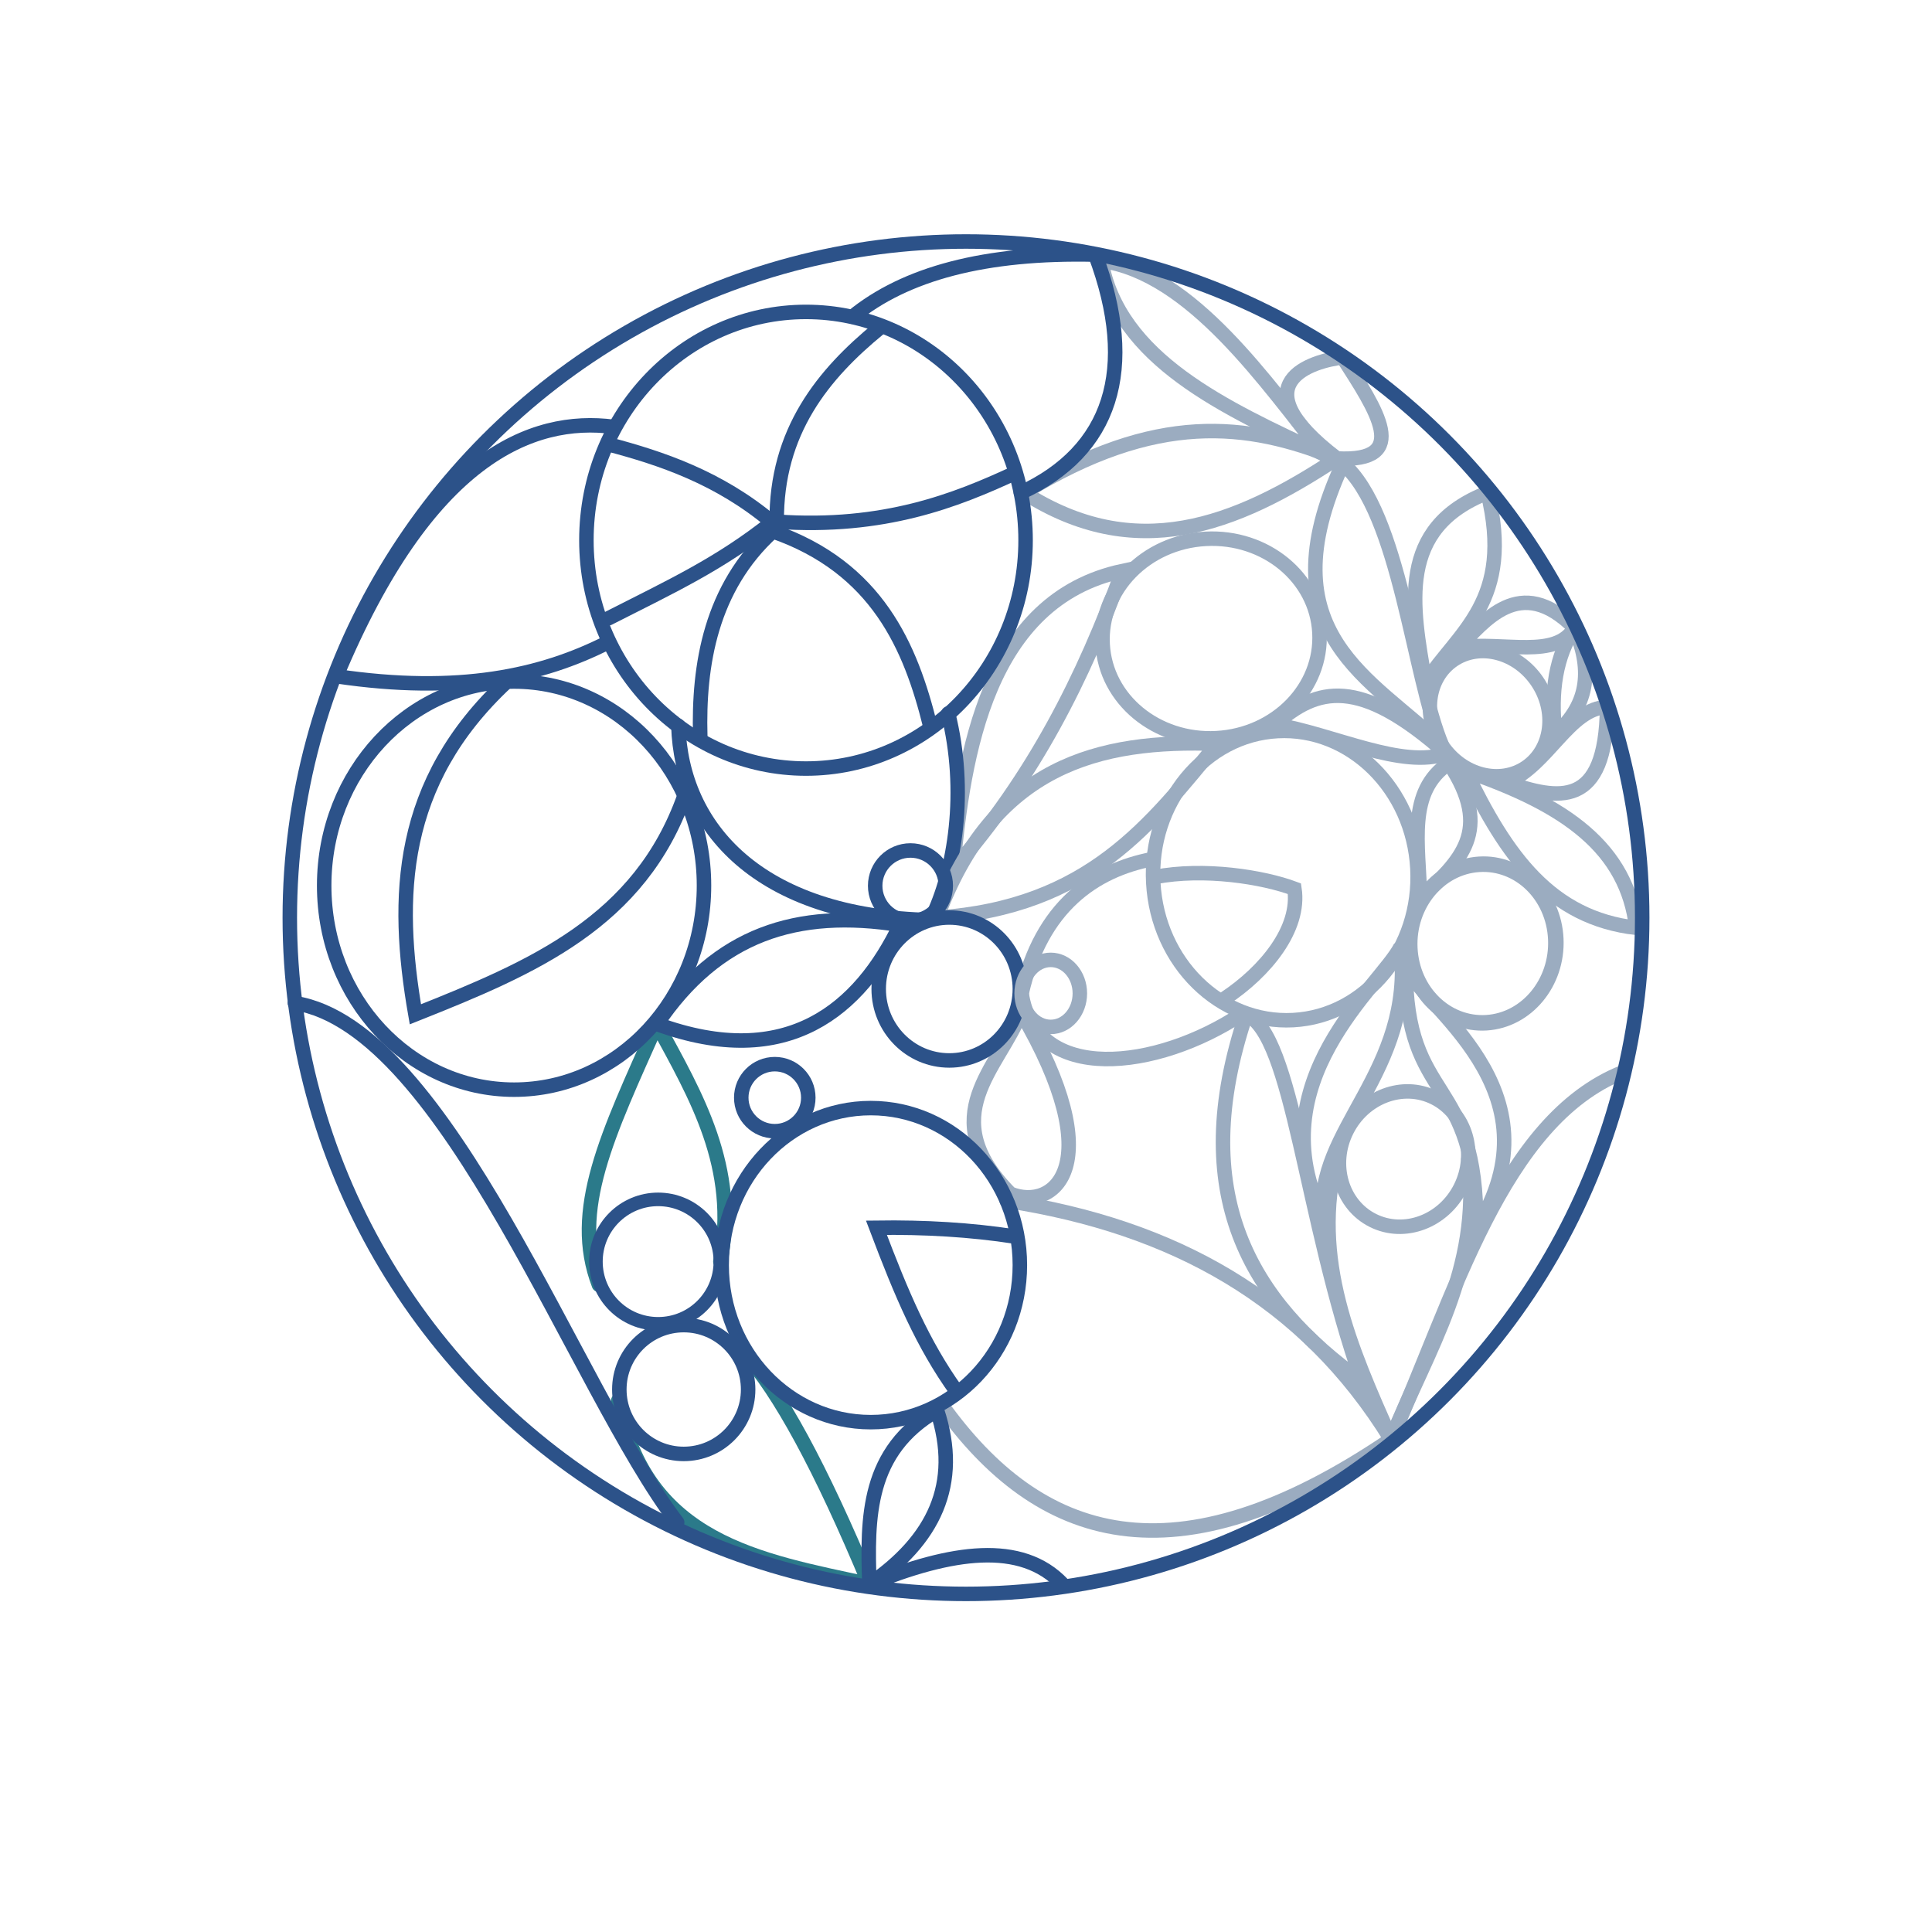 <?xml version="1.0" encoding="UTF-8" standalone="no"?>
<!-- Created with Inkscape (http://www.inkscape.org/) -->

<svg
   width="200mm"
   height="200mm"
   viewBox="0 0 200 200"
   version="1.1"
   id="svg1"
   inkscape:version="1.3.2 (091e20e, 2023-11-25, custom)"
   sodipodi:docname="first_quarter_moon.svg"
   xmlns:inkscape="http://www.inkscape.org/namespaces/inkscape"
   xmlns:sodipodi="http://sodipodi.sourceforge.net/DTD/sodipodi-0.dtd"
   xmlns="http://www.w3.org/2000/svg"
   xmlns:svg="http://www.w3.org/2000/svg">
  <sodipodi:namedview
     id="namedview1"
     pagecolor="#ffffff"
     bordercolor="#000000"
     borderopacity="0.25"
     inkscape:showpageshadow="2"
     inkscape:pageopacity="0.0"
     inkscape:pagecheckerboard="0"
     inkscape:deskcolor="#d1d1d1"
     inkscape:document-units="mm"
     showgrid="true"
     inkscape:zoom="0.76302768"
     inkscape:cx="324.36569"
     inkscape:cy="374.82258"
     inkscape:window-width="1354"
     inkscape:window-height="1000"
     inkscape:window-x="1900"
     inkscape:window-y="116"
     inkscape:window-maximized="0"
     inkscape:current-layer="g228">
    <inkscape:grid
       id="grid1"
       units="mm"
       originx="0"
       originy="0"
       spacingx="1"
       spacingy="1"
       empcolor="#0099e5"
       empopacity="0.302"
       color="#0099e5"
       opacity="0.149"
       empspacing="5"
       dotted="false"
       gridanglex="30"
       gridanglez="30"
       visible="true" />
  </sodipodi:namedview>
  <defs
     id="defs1">
    <inkscape:path-effect
       effect="roughen"
       id="path-effect10"
       is_visible="true"
       lpeversion="1.2"
       global_randomize="1;1"
       displace_x="0.124;2078600355"
       displace_y="0.107;1975389034"
       method="segments"
       max_segment_size="0.321"
       segments="2"
       handles="along"
       shift_nodes="true"
       fixed_displacement="false"
       spray_tool_friendly="false" />
    <inkscape:path-effect
       effect="roughen"
       id="path-effect3"
       is_visible="true"
       lpeversion="1.2"
       global_randomize="1;1"
       displace_x="10;1"
       displace_y="10;1"
       method="size"
       max_segment_size="0.118"
       segments="2"
       handles="along"
       shift_nodes="true"
       fixed_displacement="false"
       spray_tool_friendly="false" />
    <inkscape:path-effect
       effect="vonkoch"
       id="path-effect2"
       is_visible="true"
       lpeversion="1"
       ref_path="m 104.482,129.951 h 17.635"
       generator="m 104.482,143.664 h 5.878 m 5.878,0 h 5.878"
       similar_only="false"
       nbgenerations="1"
       drawall="true"
       maxComplexity="1000" />
    <inkscape:path-effect
       effect="tiling"
       id="path-effect1"
       is_visible="true"
       lpeversion="1"
       unit="px"
       seed="1;-1359981400"
       lpesatellites=""
       num_rows="3"
       num_cols="3"
       gapx="0"
       gapy="8"
       offset="0"
       offset_type="false"
       scale="0"
       rotate="0"
       mirrorrowsx="true"
       mirrorrowsy="false"
       mirrorcolsx="false"
       mirrorcolsy="true"
       mirrortrans="false"
       shrink_interp="false"
       split_items="false"
       link_styles="false"
       interpolate_scalex="false"
       interpolate_scaley="true"
       interpolate_rotatex="false"
       interpolate_rotatey="true"
       random_scale="false"
       random_rotate="false"
       random_gap_y="false"
       random_gap_x="false"
       transformorigin="" />
  </defs>
  <g
     inkscape:groupmode="layer"
     id="g228"
     inkscape:label="details copy"
     style="display:inline">
    <path
       style="fill:none;stroke:#2c5289;stroke-width:1.5;stroke-linecap:round;stroke-linejoin:round;stroke-opacity:1"
       d="M 63.509,44.185 C 55.042,43.087 44.274,47.352 34.817,70.002 47.489,71.885 56.089,69.98 62.972,66.478"
       id="path173"
       sodipodi:nodetypes="ccc" />
    <path
       style="display:inline;fill:none;stroke:#9bacc0;stroke-width:1.5;stroke-linecap:round;stroke-linejoin:miter;stroke-opacity:1"
       d="m 98.654,89.983 c 1.098,-11.944 3.541,-27.874 17.541,-30.874 -4,11 -9.18,21.361 -17.541,30.874 z"
       id="path183"
       sodipodi:nodetypes="ccc" />
    <path
       style="display:inline;fill:none;stroke:#9bacc0;stroke-width:1.5;stroke-linecap:round;stroke-linejoin:round;stroke-opacity:1"
       d="M 138.393,47.458 C 129.094,43.689 119.634,42.615 106,51 c 11.495,7.343 21.752,3.504 32.393,-3.542 z"
       id="path226"
       sodipodi:nodetypes="ccc" />
    <path
       style="display:inline;fill:none;stroke:#9bacc0;stroke-width:1.5;stroke-linecap:round;stroke-linejoin:round;stroke-opacity:1"
       d="m 137,47 c -5.799,-7.177 -13.62,-18.732 -23,-20 1.777,10.195 12.798,15.242 23,20 z"
       id="path228"
       sodipodi:nodetypes="ccc" />
    <path
       style="fill:none;stroke:#2c5289;stroke-width:1.5;stroke-linecap:round;stroke-linejoin:round;stroke-opacity:1"
       d="m 88.254,32.789 c 5.448,-4.459 13.7,-6.701 25.128,-6.431 4.449,11.911 1.62,20.333 -7.702,24.646"
       id="path174"
       sodipodi:nodetypes="ccc" />
    <path
       style="fill:none;stroke:#2c5289;stroke-width:1.491;stroke-linecap:round;stroke-linejoin:bevel;stroke-opacity:1"
       d="m 98.154,73.86 c 2.001,7.985 0.737,16.298 -1.805,21.381 C 78.495,94.87 70.524,85.585 70.222,75.136"
       id="path175"
       sodipodi:nodetypes="ccc" />
    <path
       style="fill:none;stroke:#9bacc0;stroke-width:1.5;stroke-linecap:round;stroke-linejoin:bevel;stroke-opacity:1"
       d="M 97,95 C 102.799,79.192 113.787,76.544 126,77 119.152,85.255 112.82,93.923 97,95 Z"
       id="path176"
       sodipodi:nodetypes="ccc" />
    <path
       style="fill:none;stroke:#9bacc0;stroke-width:1.5;stroke-linecap:round;stroke-linejoin:miter;stroke-opacity:1"
       d="m 128.526,104.979 c -8.793,5.825 -21.373,7.29 -22.768,-2.144 2.029,-8.973 7.51,-12.742 13.538,-13.901"
       id="path177"
       sodipodi:nodetypes="ccc" />
    <path
       style="fill:none;stroke:#2c5289;stroke-width:1.5;stroke-linecap:round;stroke-linejoin:miter;stroke-opacity:1"
       d="M 70.851,82.39 C 66.228,95.442 55.225,100.143 43,105 40.879,92.831 41.283,81.002 52.399,70.621"
       id="path178"
       sodipodi:nodetypes="ccc" />
    <path
       style="fill:none;stroke:#9bacc0;stroke-width:1.5;stroke-linecap:round;stroke-linejoin:miter;stroke-opacity:1"
       d="M 104.221,124.305 C 121.437,126.965 135.044,134.425 144,149 c -22.524,15.295 -36.476,10.469 -46.513,-3.547"
       id="path184"
       sodipodi:nodetypes="ccc" />
    <path
       d="M 99,144 C 95.509,139.125 93.346,134.019 90.727,127.096 95.743,127.025 100.514,127.307 105,128"
       style="fill:none;stroke:#2c5289;stroke-width:1.5;stroke-linecap:round;stroke-linejoin:miter;stroke-dasharray:none;stroke-opacity:1"
       id="path1-7"
       sodipodi:nodetypes="ccc" />
    <path
       style="fill:none;stroke:#9bacc0;stroke-width:1.5;stroke-linecap:round;stroke-linejoin:bevel;stroke-opacity:1"
       d="M 138.411,119.715 C 135.653,130.338 139.812,139.544 144,149 c 3.713,-9.222 9.412,-17.6 8,-29 v 0"
       id="path185"
       sodipodi:nodetypes="cccc" />
    <path
       style="fill:none;stroke:#9bacc0;stroke-width:1.5;stroke-linecap:round;stroke-linejoin:miter;stroke-opacity:1"
       d="m 141,143 c -11.646,-8.295 -18.226,-19.487 -12,-38 4.875,2.143 5.995,20.852 12,38 z"
       id="path186"
       sodipodi:nodetypes="ccc" />
    <path
       style="fill:none;stroke:#9bacc0;stroke-width:1.5;stroke-linecap:round;stroke-linejoin:bevel;stroke-opacity:1"
       d="m 144,149 c 6.571,-14.616 11.422,-32.981 24,-38"
       id="path187"
       sodipodi:nodetypes="cc" />
    <path
       style="fill:none;stroke:#9bacc0;stroke-width:1.5;stroke-linecap:round;stroke-linejoin:bevel;stroke-opacity:1"
       d="M 145,98 C 143,102 130,112 137,126 c -1,-9 9.461,-15.023 8,-28 z"
       id="path203"
       sodipodi:nodetypes="ccc" />
    <path
       style="fill:none;stroke:#9bacc0;stroke-width:1.5;stroke-linecap:round;stroke-linejoin:bevel;stroke-opacity:1"
       d="m 152.816,127.194 c 9.076,-14.46 -5.962,-23.21 -7.294,-27.216 C 145.449,114.582 153,111 152.816,127.194 Z"
       id="path208"
       sodipodi:nodetypes="ccc" />
    <path
       style="fill:none;stroke:#2b7a8a;stroke-width:1.5;stroke-linecap:round;stroke-linejoin:bevel;stroke-opacity:1"
       d="m 62,133 c -2.955,-7.695 0.88,-15.51 6,-27 4.066,7.479 8.44,14.841 6.572,24.6"
       id="path209"
       sodipodi:nodetypes="ccc" />
    <path
       style="fill:none;stroke:#2c5289;stroke-width:1.5;stroke-linecap:round;stroke-linejoin:bevel;stroke-opacity:1"
       d="M 93.188,95.748 C 82.457,94.038 74.24,96.737 68,106 c 13.565,4.968 21.035,-1.592 25.188,-10.252 z"
       id="path210"
       sodipodi:nodetypes="ccc" />
    <path
       style="display:none;fill:none;stroke:#9bbac0;stroke-width:1.5;stroke-linecap:round;stroke-linejoin:bevel"
       d="M 76.913,112.45 C 71.85,116.372 74.53,120.141 75,125 c 2.156,-4.363 6.808,-9.021 1.913,-12.55 z"
       id="path211"
       sodipodi:nodetypes="ccc" />
    <path
       style="display:none;fill:none;stroke:#9bbac0;stroke-width:1.5;stroke-linecap:round;stroke-linejoin:bevel"
       d="m 79.825,110.527 c 2.453,3.961 7.02,4.264 11.425,4.224 -1.915,-3.802 -5.384,-5.787 -11.425,-4.224 z"
       id="path212"
       sodipodi:nodetypes="ccc" />
    <path
       style="fill:none;stroke:#9bacc0;stroke-width:1.5;stroke-linecap:round;stroke-linejoin:bevel;stroke-opacity:1"
       d="m 105.688,104.773 c 9.293,15.779 3.458,20.661 -1.103,18.798 -7.974,-8.067 -1.196,-12.949 1.103,-18.798 z"
       id="path213"
       sodipodi:nodetypes="ccc" />
    <path
       style="fill:none;stroke:#2b7a8a;stroke-width:1.5;stroke-linecap:round;stroke-linejoin:bevel;stroke-opacity:1"
       d="m 64,145 c 2.752,14.656 14.58,16.541 26,19 -5.04,-12.109 -9.356,-20.007 -13,-24"
       id="path214"
       sodipodi:nodetypes="ccc" />
    <path
       style="fill:none;stroke:#2c5289;stroke-width:1.5;stroke-linecap:round;stroke-linejoin:bevel;stroke-opacity:1"
       d="M 90,164 C 98.504,160.542 105.73,159.488 110,164"
       id="path215"
       sodipodi:nodetypes="cc" />
    <path
       style="fill:none;stroke:#2c5289;stroke-width:1.5;stroke-linecap:round;stroke-linejoin:bevel;stroke-opacity:1"
       d="m 97,146 c -7.245,4.201 -7.246,11.055 -7,18 6.626,-4.544 9.528,-10.351 7,-18 z"
       id="path216"
       sodipodi:nodetypes="ccc" />
    <path
       style="fill:none;stroke:#2c5289;stroke-width:1.5;stroke-linecap:round;stroke-linejoin:bevel;stroke-opacity:1"
       d="M 70.101,157.6 C 59.585,143.842 46.336,106.327 30.526,103.839"
       id="path217"
       sodipodi:nodetypes="cc" />
    <path
       style="fill:none;stroke:#9bacc0;stroke-width:1.5;stroke-linecap:round;stroke-linejoin:miter;stroke-opacity:1"
       d="m 149.299,77.216 c -3,-7 -4.386,-24.18 -10.299,-29.216 -8.158,17.68 3.148,22.212 10.299,29.216 z"
       id="path218"
       sodipodi:nodetypes="ccc" />
    <path
       style="fill:none;stroke:#9bacc0;stroke-width:1.5;stroke-linecap:round;stroke-linejoin:miter;stroke-opacity:1"
       d="m 151.705,79.792 c 4.257,8.865 8.81,15.238 17.685,16.259 -0.97,-8.223 -7.235,-12.701 -17.685,-16.259 z"
       id="path219"
       sodipodi:nodetypes="ccc" />
    <path
       style="fill:none;stroke:#9bacc0;stroke-width:1.5;stroke-linecap:round;stroke-linejoin:miter;stroke-opacity:1"
       d="m 150,79 c 4.628,6.992 1.189,10.129 -3,14 -0.11,-5.663 -1.398,-11.03 3,-14 z"
       id="path220"
       sodipodi:nodetypes="ccc" />
    <path
       style="fill:none;stroke:#9bacc0;stroke-width:1.5;stroke-linecap:round;stroke-linejoin:bevel;stroke-opacity:1"
       d="m 132,75 c 4.328,-3.856 8.724,-5 17.724,3 C 145.2,79.661 138,76 132,75 Z"
       id="path221"
       sodipodi:nodetypes="ccc" />
    <path
       style="fill:none;stroke:#9bacc0;stroke-width:1.5;stroke-linecap:round;stroke-linejoin:bevel;stroke-opacity:1"
       d="m 156,81 c 5.284,1.798 10.251,2.834 10.363,-7.81 -3.885,0.09 -6.113,5.996 -10.363,7.81 z"
       id="path222"
       sodipodi:nodetypes="ccc" />
    <path
       style="fill:none;stroke:#9bacc0;stroke-width:1.5;stroke-linecap:round;stroke-linejoin:bevel;stroke-opacity:1"
       d="M 147.544,70.651 C 146.17,62.705 144.571,54.669 154,51 c 2.751,11.218 -2.983,14.358 -6.456,19.651 z"
       id="path223"
       sodipodi:nodetypes="ccc" />
    <path
       style="fill:none;stroke:#9bacc0;stroke-width:1.5;stroke-linecap:round;stroke-linejoin:bevel;stroke-opacity:1"
       d="M 163,65 C 157.327,59.284 153.616,64.409 151,67 c 4.837,-0.595 10.057,1.26 12,-2 z"
       id="path224"
       sodipodi:nodetypes="ccc" />
    <path
       style="fill:none;stroke:#9bacc0;stroke-width:1.5;stroke-linecap:round;stroke-linejoin:bevel;stroke-opacity:1"
       d="m 163,65 c 1.734,4.034 1.677,7.794 -2,11 -0.525,-4.427 0.085,-8.129 2,-11 z"
       id="path225"
       sodipodi:nodetypes="ccc" />
    <path
       style="fill:none;stroke:#9bacc0;stroke-width:1.5;stroke-linecap:round;stroke-linejoin:round;stroke-opacity:1"
       d="M 138.393,47.458 C 128.035,39.576 135.974,37.341 139,37 c 3.47,5.412 7.203,10.89 -0.607,10.458 z"
       id="path227"
       sodipodi:nodetypes="ccc" />
    <path
       d="m 119.57,90.785 c 5.067,-0.975 11.186,-0.002 14.43,1.215 0.636,4.146 -3.013,8.584 -7.199,11.357"
       style="fill:none;stroke:#9bacc0;stroke-width:1.5;stroke-linecap:round;stroke-linejoin:miter;stroke-dasharray:none;stroke-opacity:1"
       id="path1-1"
       sodipodi:nodetypes="ccc" />
    <path
       d="M 63,64 C 69.53,60.677 74.486,58.395 79.933,54.065 74.413,49.424 68.413,47.429 63,46"
       style="fill:none;stroke:#2c5289;stroke-width:1.5;stroke-linecap:round;stroke-linejoin:round;stroke-opacity:1"
       id="path1-4"
       sodipodi:nodetypes="ccc" />
    <path
       d="M 72.49,76.203 C 72.281,68.868 73.564,60.848 80,55 90.809,58.757 94.267,66.96 96.296,75.15"
       style="fill:none;stroke:#2c5289;stroke-width:1.5;stroke-linecap:round;stroke-linejoin:bevel;stroke-opacity:1"
       id="path1-9"
       sodipodi:nodetypes="ccc" />
    <path
       d="M 105,49 C 99.02,51.766 91.522,54.781 80.406,54.001 80.331,44.656 85.23,38.722 91,34"
       style="fill:none;stroke:#2c5289;stroke-width:1.5;stroke-linecap:round;stroke-linejoin:round;stroke-opacity:1"
       id="path1-2"
       sodipodi:nodetypes="ccc" />
  </g>
  <g
     inkscape:label="Layer 1"
     inkscape:groupmode="layer"
     id="layer1"
     style="display:inline;stroke:#9bbac0;stroke-opacity:1">
    <circle
       style="fill:none;fill-opacity:1;stroke:#2c5289;stroke-width:1.5;stroke-linecap:round;stroke-linejoin:round;stroke-opacity:1"
       id="path1"
       cx="100"
       cy="95"
       r="70" />
    <ellipse
       style="fill:none;fill-opacity:1;stroke:#2c5289;stroke-width:1.5;stroke-linecap:round;stroke-linejoin:round;stroke-opacity:1"
       id="path3"
       ry="21.125"
       rx="19.659"
       cy="91.677"
       cx="53.218" />
    <ellipse
       style="fill:none;fill-opacity:1;stroke:#2c5289;stroke-width:1.5;stroke-linecap:round;stroke-linejoin:round;stroke-opacity:1"
       id="path4"
       cx="83.436"
       cy="55.925"
       rx="22.732"
       ry="23.636" />
    <ellipse
       style="fill:none;fill-opacity:1;stroke:#9bacc0;stroke-width:1.5;stroke-linecap:round;stroke-linejoin:round;stroke-opacity:1"
       id="path5"
       cx="127.994"
       cy="97.661"
       rx="13.691"
       ry="14.982"
       transform="rotate(-3.081)" />
    <ellipse
       style="fill:none;fill-opacity:1;stroke:#9bacc0;stroke-width:1.5;stroke-linecap:round;stroke-linejoin:round;stroke-opacity:1"
       id="path6"
       cx="121.633"
       cy="72.741"
       rx="11.237"
       ry="10.333"
       transform="rotate(-3.081)" />
    <ellipse
       style="fill:none;fill-opacity:1;stroke:#9bacc0;stroke-width:1.607;stroke-linecap:round;stroke-linejoin:round;stroke-opacity:1"
       id="path7"
       cx="148.867"
       cy="107.158"
       rx="7.571"
       ry="8.209"
       transform="matrix(0.998,-0.063,0.046,0.999,0,0)" />
    <ellipse
       style="fill:none;fill-opacity:1;stroke:#9bacc0;stroke-width:1.5;stroke-linecap:round;stroke-linejoin:round;stroke-opacity:1"
       id="path8"
       cx="86.078"
       cy="147.752"
       rx="5.941"
       ry="6.716"
       transform="rotate(-34.178)" />
    <ellipse
       style="fill:none;fill-opacity:1;stroke:#9bacc0;stroke-width:1.5;stroke-linecap:round;stroke-linejoin:round;stroke-opacity:1"
       id="path9"
       cx="183.585"
       cy="42.503"
       rx="6.587"
       ry="7.104"
       transform="rotate(26.514)" />
    <circle
       style="fill:none;fill-opacity:1;stroke:#2c5289;stroke-width:1.5;stroke-linecap:round;stroke-linejoin:round;stroke-dasharray:none;stroke-opacity:1"
       id="path12"
       cx="94.251"
       cy="91.694"
       r="3.653" />
    <ellipse
       style="display:inline;stroke:#2c5289;stroke-opacity:1;fill:none;fill-opacity:1;stroke-width:1.5;stroke-linecap:round;stroke-linejoin:round;stroke-dasharray:none"
       id="path11"
       cx="98.269"
       cy="102.379"
       rx="7.306"
       ry="7.398" />
    <ellipse
       style="fill:none;fill-opacity:1;stroke:#9bacc0;stroke-width:1.5;stroke-linecap:round;stroke-linejoin:round;stroke-dasharray:none;stroke-opacity:1"
       id="path13"
       cx="108.772"
       cy="102.836"
       rx="3.014"
       ry="3.47" />
    <ellipse
       style="fill:none;fill-opacity:1;stroke:#2c5289;stroke-width:1.5;stroke-linecap:round;stroke-linejoin:round;stroke-dasharray:none;stroke-opacity:1"
       id="path14"
       cx="90.141"
       cy="130.965"
       rx="15.435"
       ry="16.256" />
    <circle
       style="fill:none;fill-opacity:1;stroke:#2c5289;stroke-width:1.5;stroke-linecap:round;stroke-linejoin:round;stroke-dasharray:none;stroke-opacity:1"
       id="path15"
       cx="80.205"
       cy="113.631"
       r="3.47" />
    <circle
       style="fill:none;fill-opacity:1;stroke:#2c5289;stroke-width:1.405;stroke-linecap:round;stroke-linejoin:round;stroke-dasharray:none;stroke-opacity:1"
       id="path16"
       cx="68.131"
       cy="130.6"
       r="6.441" />
    <circle
       style="fill:none;fill-opacity:1;stroke:#2c5289;stroke-width:1.5;stroke-linecap:round;stroke-linejoin:round;stroke-dasharray:none;stroke-opacity:1"
       id="path17"
       cx="70.78"
       cy="143.842"
       r="6.667" />
  </g>
</svg>
